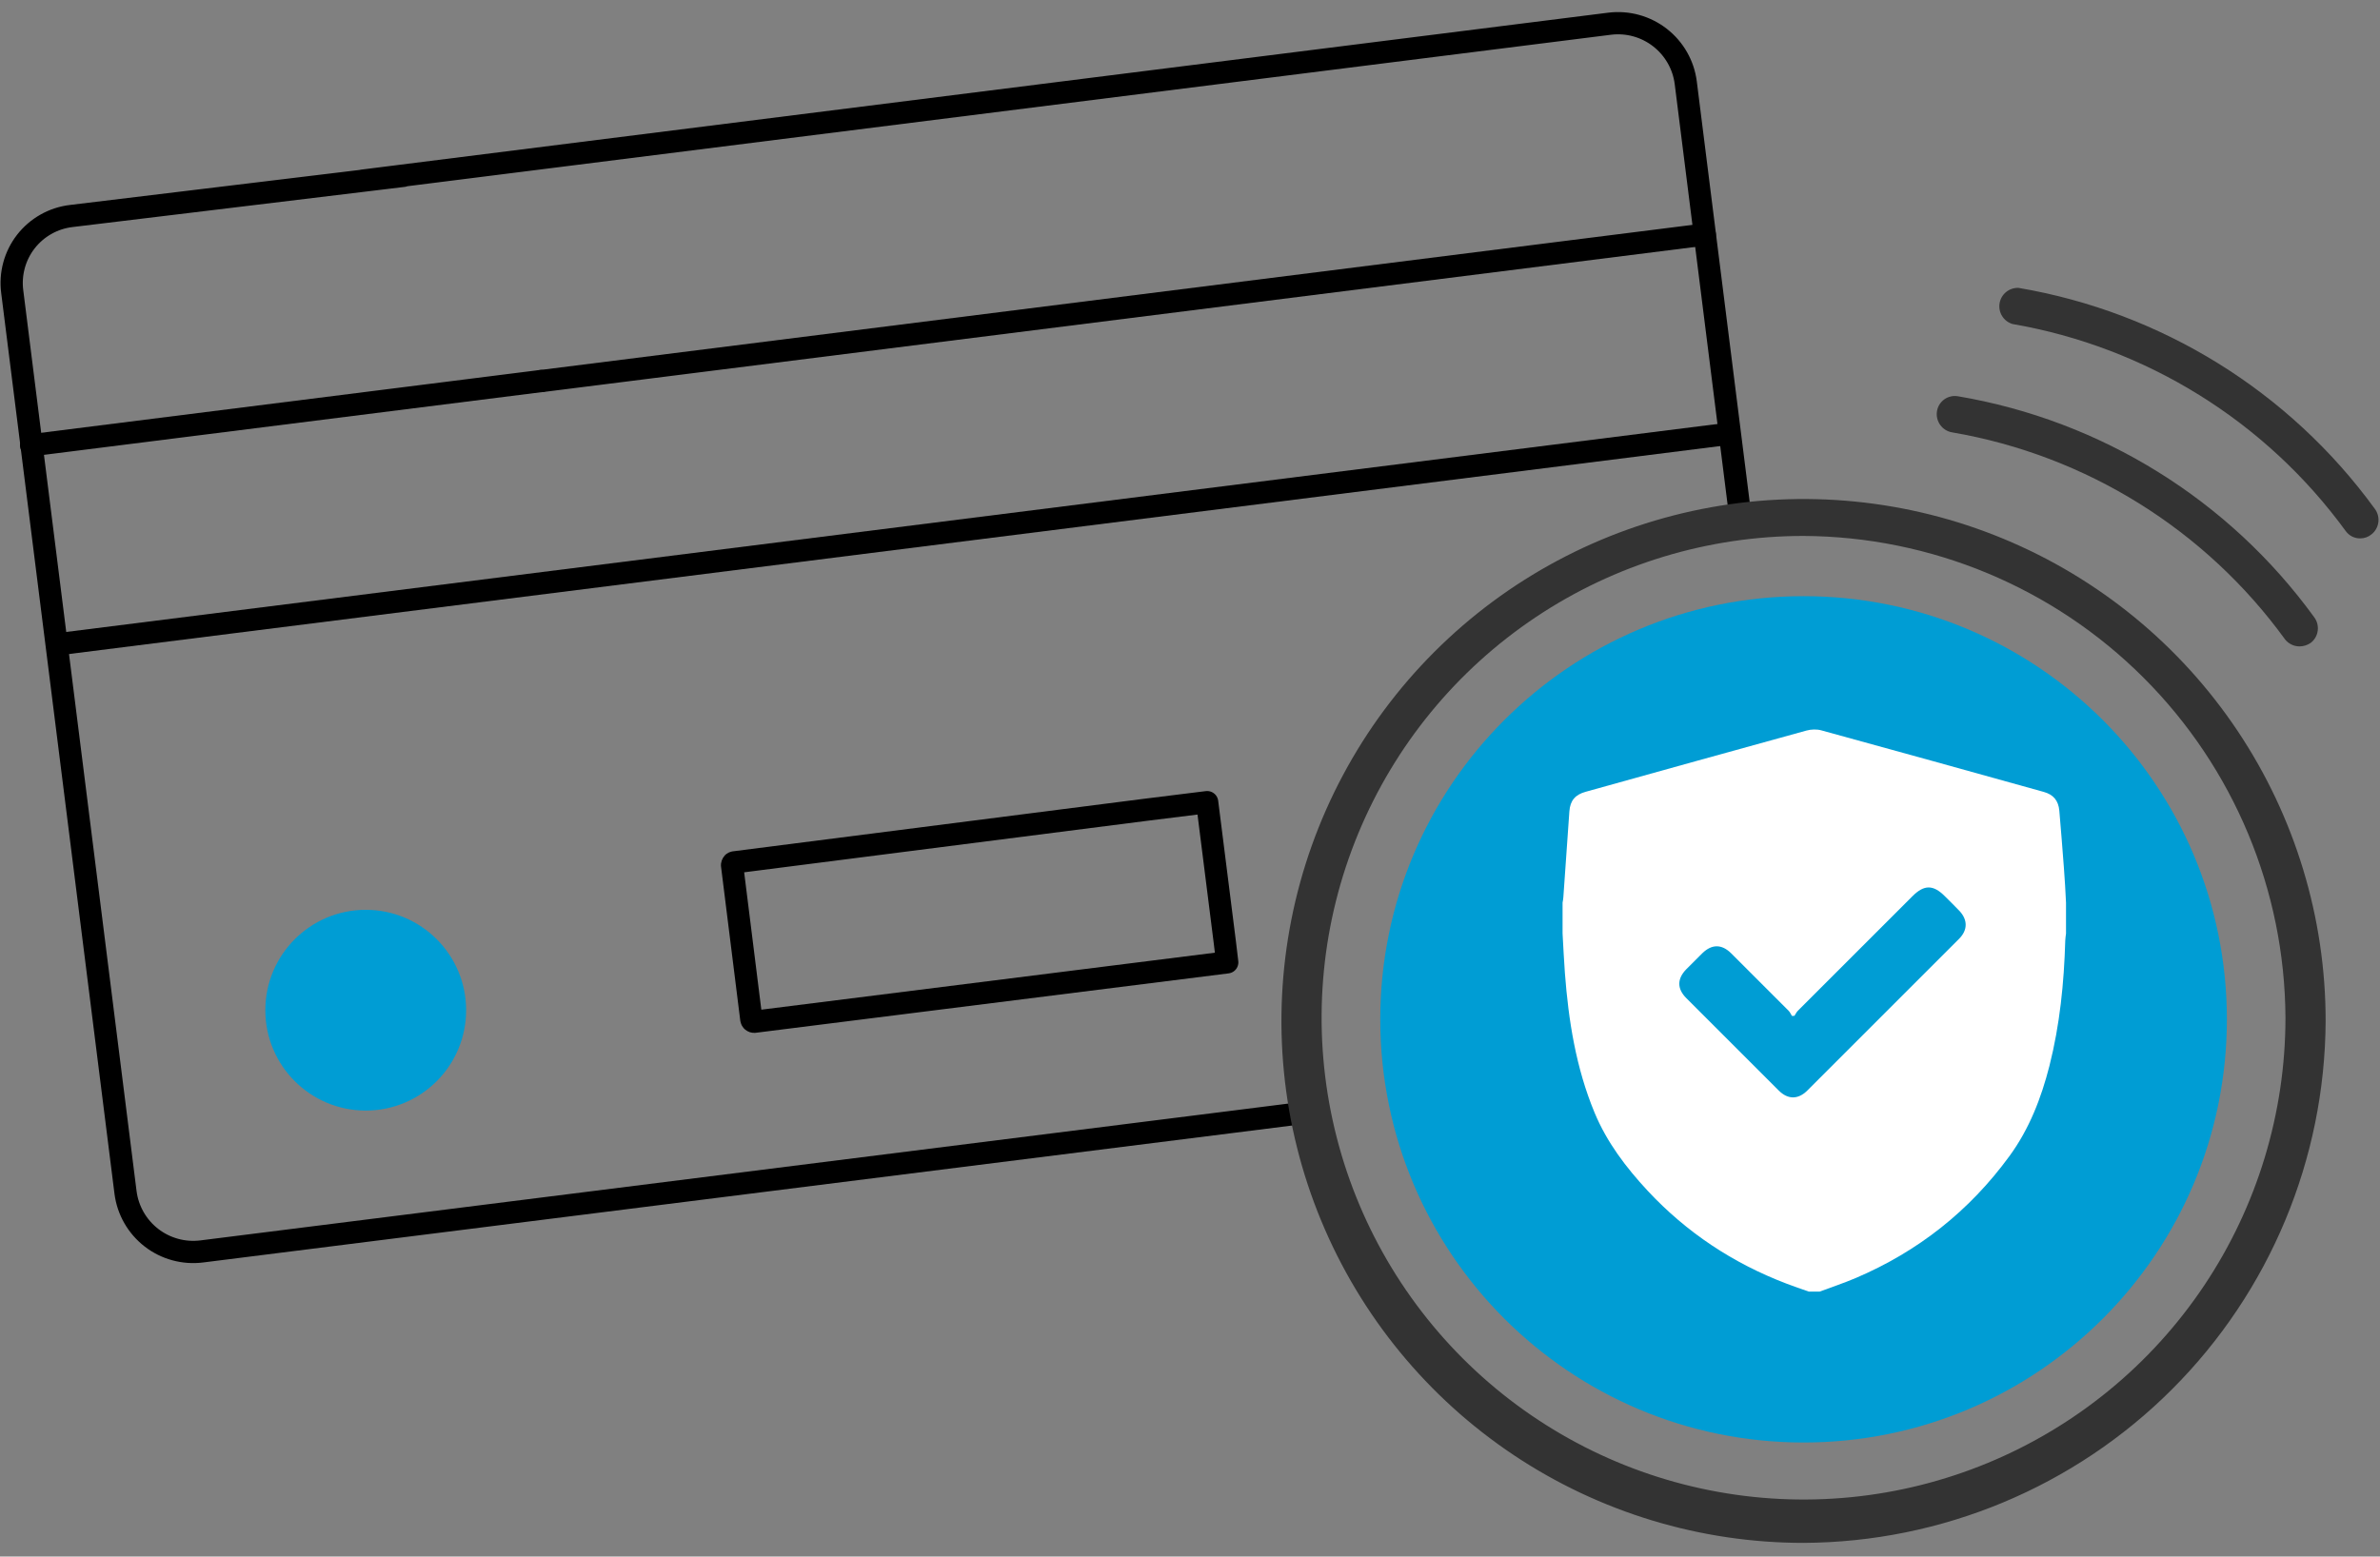 <svg width="107" height="70" viewBox="0 0 107 70" fill="none" xmlns="http://www.w3.org/2000/svg">
  <rect x="0" y="0" width="107" height="70" fill="#808080" stroke="none"/>
  <path d="M1.399 20.024L24.329 17.135" stroke="black" stroke-linecap="round" stroke-linejoin="round"/>
  <path d="M24.335 17.137L76.642 10.547" stroke="black" stroke-linecap="round" stroke-linejoin="round"/>
  <path d="M77.779 19.5L2.542 28.979" stroke="black" stroke-linejoin="round"/>
  <path d="M16.443 49.944C18.936 49.944 20.956 47.923 20.956 45.43C20.956 42.937 18.936 40.916 16.443 40.916C13.95 40.916 11.929 42.937 11.929 45.43C11.929 47.923 13.95 49.944 16.443 49.944Z" fill="#009DD4"/>
  <path d="M55.066 42.376L55.174 43.278L33.905 45.951C33.874 45.951 33.844 45.94 33.821 45.92C33.798 45.9 33.783 45.873 33.778 45.842L32.912 38.909C32.912 38.909 32.912 38.801 33.002 38.783L51.509 36.417L54.271 36.074L55.066 42.376Z" stroke="black" stroke-linecap="round" stroke-linejoin="round"/>
  <path d="M18.137 7.908L3.205 9.714C2.805 9.761 2.419 9.886 2.069 10.084C1.718 10.281 1.41 10.547 1.163 10.864C0.916 11.182 0.735 11.545 0.63 11.934C0.525 12.322 0.498 12.727 0.551 13.126L5.643 53.625C5.746 54.431 6.166 55.164 6.809 55.662C7.452 56.159 8.266 56.381 9.073 56.279L55.295 50.465L58.514 50.059M16.295 8.125L72.376 1.065C73.18 0.968 73.99 1.192 74.629 1.69C75.268 2.187 75.685 2.916 75.788 3.719L78.187 22.804" stroke="black" stroke-linecap="round" stroke-linejoin="round"/>
  <path d="M103.387 29.069C103.262 29.07 103.139 29.043 103.027 28.989C102.914 28.936 102.815 28.858 102.737 28.762C99.156 23.821 93.783 20.477 87.769 19.445C87.661 19.428 87.557 19.389 87.464 19.331C87.371 19.274 87.291 19.198 87.227 19.109C87.163 19.02 87.118 18.92 87.093 18.813C87.068 18.707 87.065 18.596 87.083 18.488C87.1 18.383 87.138 18.282 87.195 18.191C87.252 18.1 87.326 18.021 87.413 17.959C87.501 17.897 87.599 17.853 87.704 17.829C87.808 17.805 87.916 17.802 88.022 17.82C94.454 18.906 100.204 22.472 104.037 27.751C104.169 27.924 104.228 28.142 104.201 28.358C104.174 28.574 104.063 28.771 103.892 28.906C103.744 29.011 103.568 29.068 103.387 29.069Z" fill="#333333"/>
  <path d="M106.112 24.212C105.985 24.214 105.86 24.185 105.747 24.129C105.634 24.072 105.536 23.989 105.462 23.887C101.868 18.951 96.493 15.609 90.476 14.571C90.282 14.512 90.117 14.386 90.011 14.214C89.904 14.043 89.864 13.838 89.897 13.639C89.93 13.44 90.034 13.26 90.191 13.132C90.347 13.005 90.545 12.938 90.746 12.946C97.177 14.037 102.925 17.602 106.762 22.876C106.894 23.049 106.953 23.268 106.926 23.484C106.899 23.7 106.788 23.897 106.617 24.032C106.475 24.149 106.296 24.213 106.112 24.212Z" fill="#333333"/>
  <path d="M81.085 64.872C91.595 64.872 100.116 56.351 100.116 45.841C100.116 35.331 91.595 26.811 81.085 26.811C70.575 26.811 62.054 35.331 62.054 45.841C62.054 56.351 70.575 64.872 81.085 64.872Z" fill="#009DD4"/>
  <path d="M81.083 69.386C76.441 69.386 71.903 68.009 68.043 65.43C64.183 62.851 61.174 59.185 59.398 54.896C57.621 50.607 57.156 45.888 58.062 41.334C58.968 36.781 61.203 32.599 64.486 29.316C67.769 26.034 71.951 23.798 76.504 22.892C81.057 21.987 85.777 22.452 90.066 24.228C94.355 26.005 98.021 29.013 100.6 32.873C103.179 36.733 104.556 41.271 104.556 45.914C104.527 52.13 102.045 58.084 97.649 62.48C93.254 66.875 87.3 69.357 81.083 69.386ZM81.083 24.102C76.798 24.102 72.609 25.373 69.046 27.754C65.483 30.135 62.706 33.519 61.066 37.478C59.426 41.437 58.997 45.793 59.833 49.996C60.669 54.199 62.733 58.06 65.763 61.09C68.793 64.12 72.653 66.183 76.856 67.019C81.059 67.856 85.416 67.427 89.375 65.787C93.334 64.147 96.718 61.37 99.099 57.806C101.479 54.243 102.75 50.054 102.75 45.769C102.722 40.032 100.43 34.537 96.373 30.48C92.315 26.423 86.821 24.131 81.083 24.102Z" fill="#333333"/>
  <path d="M92.79 39.042C92.726 38.183 92.657 37.318 92.583 36.458C92.543 36.004 92.316 35.732 91.881 35.613C88.551 34.684 85.221 33.761 81.886 32.846C81.678 32.787 81.421 32.797 81.209 32.856C77.898 33.766 74.593 34.689 71.288 35.608C70.818 35.737 70.591 36.004 70.556 36.488C70.463 37.778 70.379 39.062 70.285 40.352C70.28 40.431 70.265 40.515 70.25 40.594C70.25 41.053 70.25 41.518 70.25 41.977C70.285 42.57 70.309 43.158 70.354 43.751C70.517 45.905 70.853 48.025 71.688 50.036C72.241 51.37 73.101 52.501 74.074 53.549C75.823 55.426 77.913 56.81 80.31 57.724C80.641 57.852 80.982 57.966 81.317 58.084C81.481 58.084 81.649 58.084 81.812 58.084C82.355 57.882 82.904 57.699 83.437 57.472C86.239 56.276 88.546 54.453 90.344 51.987C91.234 50.767 91.767 49.389 92.138 47.936C92.607 46.083 92.795 44.201 92.85 42.298C92.855 42.195 92.869 42.086 92.884 41.982C92.884 41.523 92.884 41.058 92.884 40.599C92.859 40.075 92.83 39.561 92.79 39.042ZM88.077 42.219C85.804 44.497 83.526 46.775 81.248 49.048C80.838 49.453 80.379 49.453 79.969 49.043C78.58 47.659 77.197 46.271 75.813 44.887C75.393 44.467 75.393 44.018 75.813 43.588C76.051 43.346 76.288 43.109 76.53 42.871C76.96 42.452 77.404 42.452 77.829 42.871C78.694 43.731 79.554 44.591 80.413 45.456C80.478 45.52 80.512 45.609 80.562 45.688C80.601 45.688 80.636 45.683 80.675 45.683C80.725 45.609 80.764 45.52 80.828 45.456C82.543 43.736 84.262 42.022 85.982 40.302C86.505 39.779 86.915 39.779 87.439 40.307C87.662 40.529 87.884 40.747 88.101 40.974C88.467 41.37 88.467 41.829 88.077 42.219Z" fill="white"/>
</svg>
